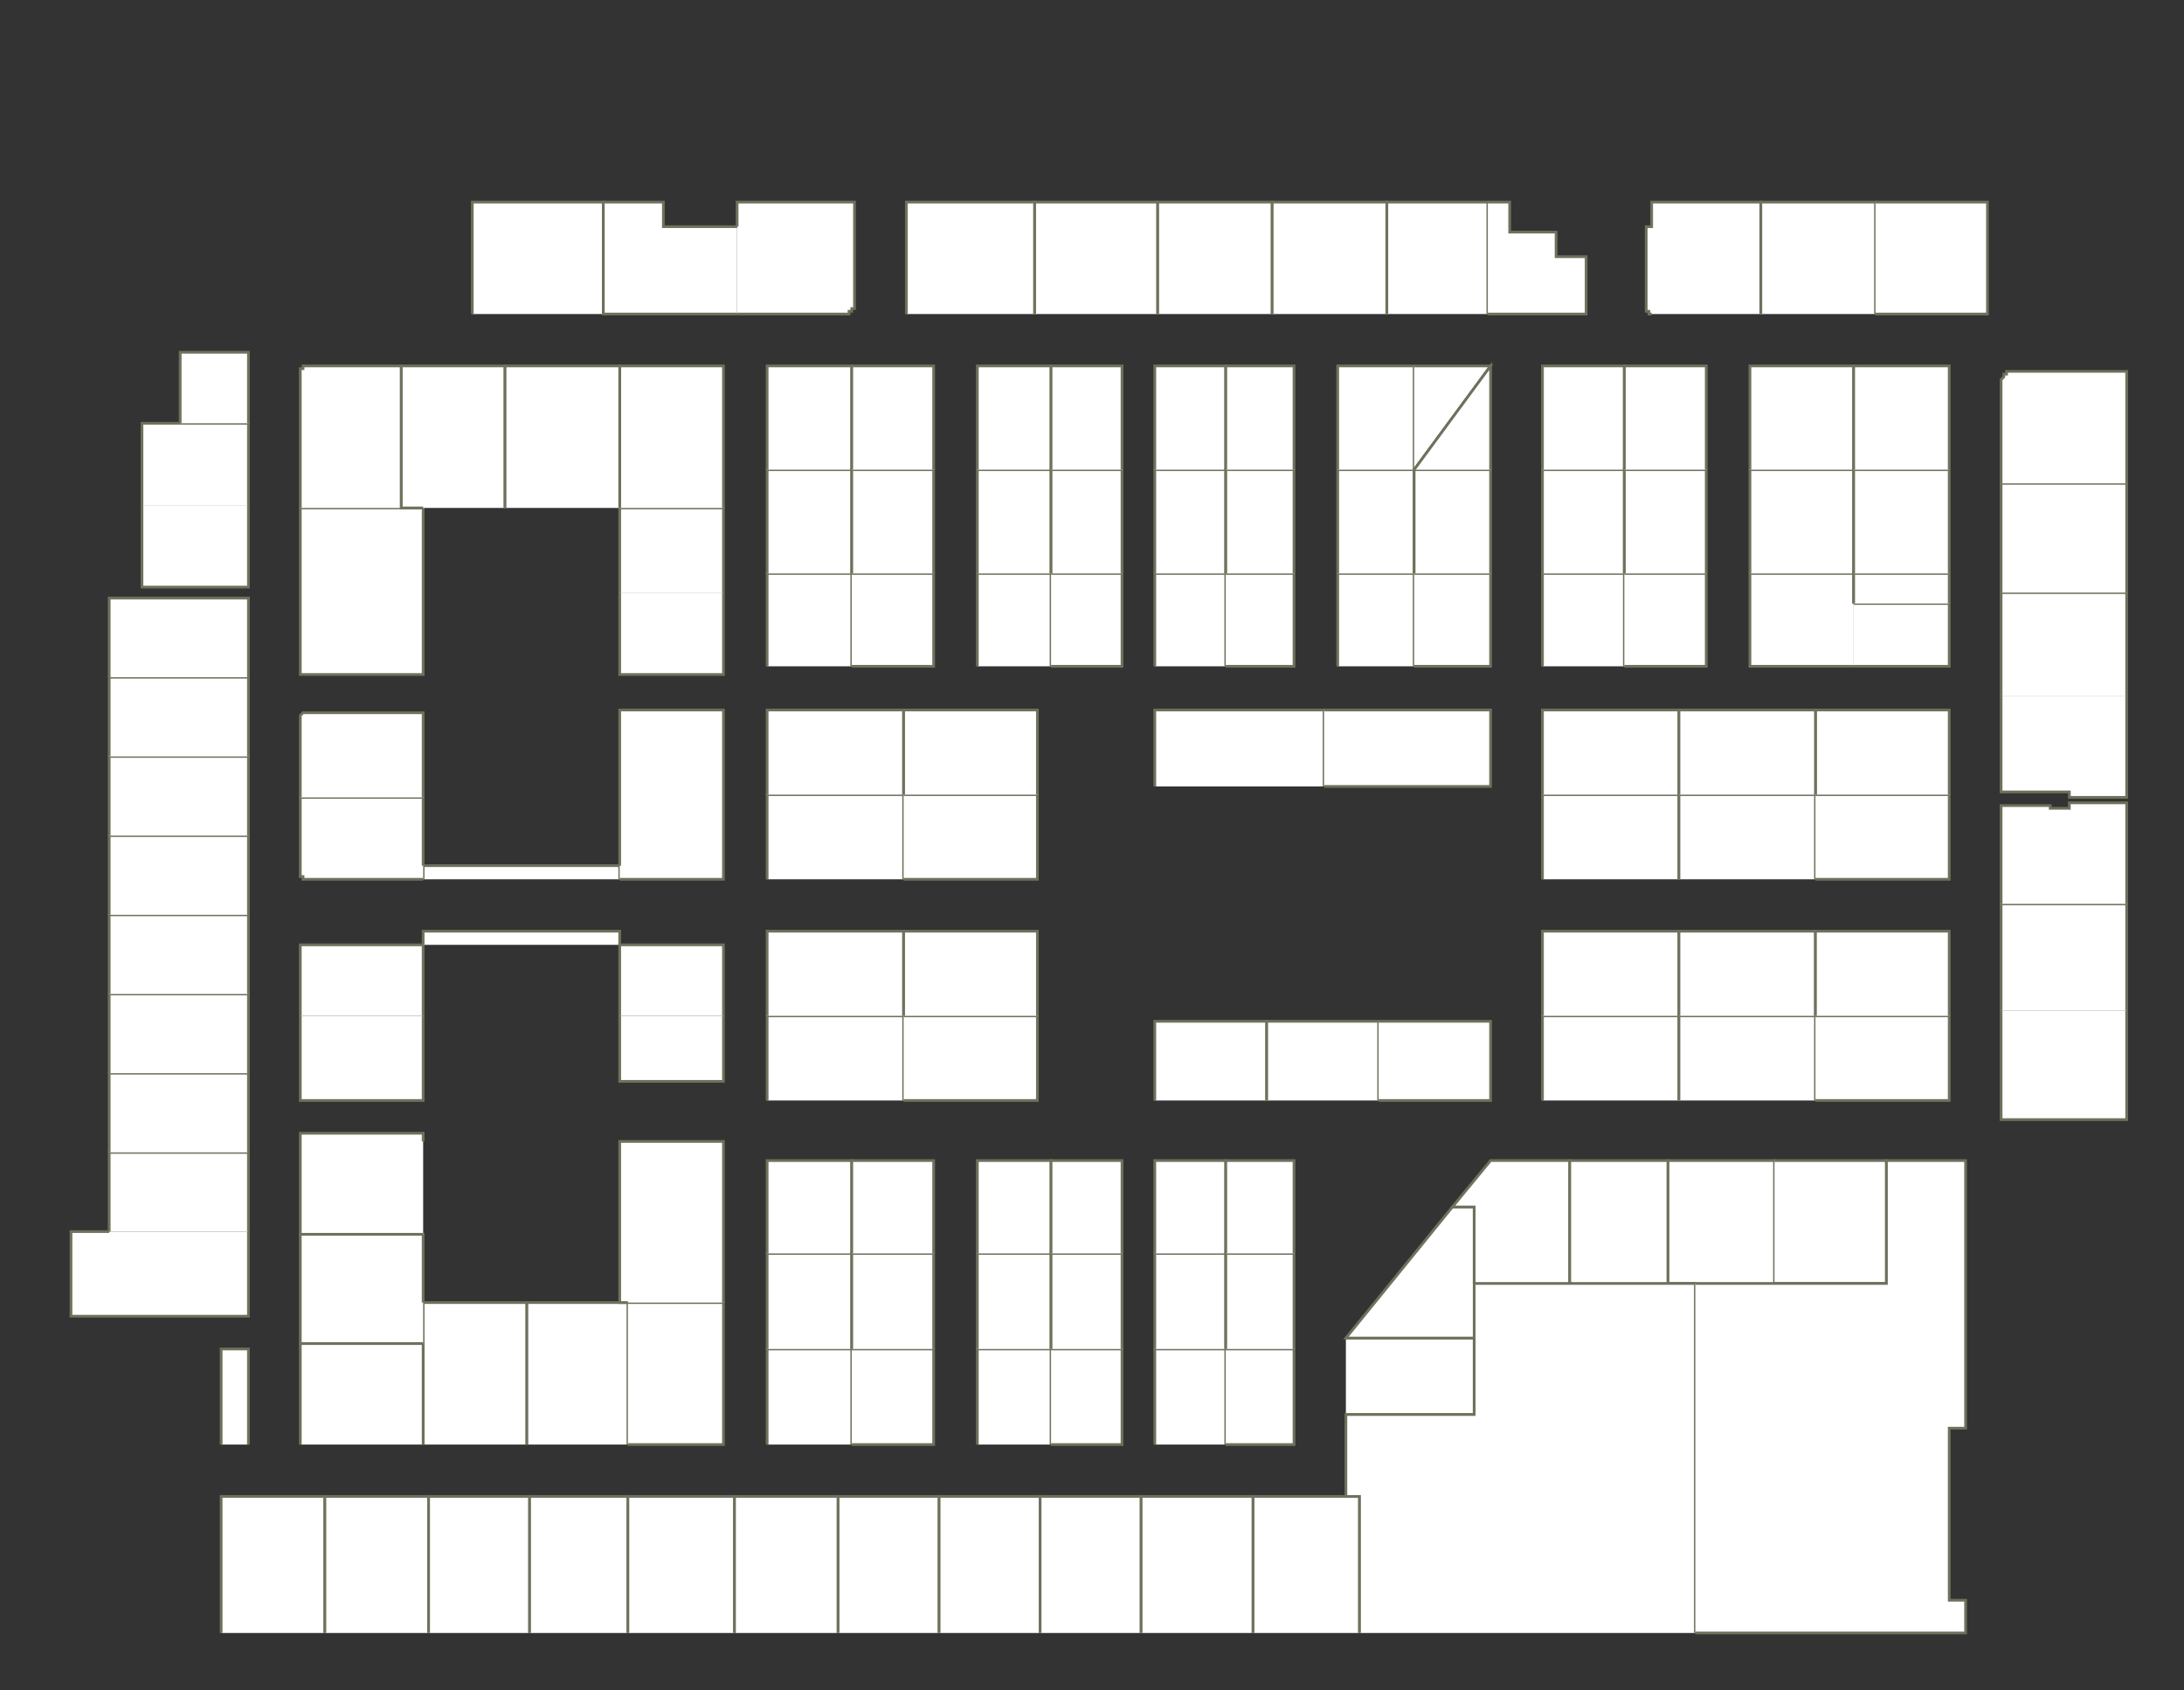 <?xml version="1.0" encoding="utf-8" ?>
<svg baseProfile="full" height="619" version="1.1" width="800" xmlns="http://www.w3.org/2000/svg" xmlns:ev="http://www.w3.org/2001/xml-events" xmlns:xlink="http://www.w3.org/1999/xlink"><rect width="100%" height="100%" fill="#333333" stroke="none"/><defs /><g id="3A01" stroke="red"><polyline fill="#FFFFFF" points="81,598 81,548 119,548 119,598" stroke="#6d725c" /></g><g id="3A02" stroke="red"><polyline fill="#FFFFFF" points="119,598 119,548 157,548 157,598" stroke="#6d725c" /></g><g id="3A04" stroke="red"><polyline fill="#FFFFFF" points="157,598 157,548 194,548 194,598" stroke="#6d725c" /></g><g id="3A06" stroke="red"><polyline fill="#FFFFFF" points="155,529 155,492 155,477 193,477 193,529" stroke="#6d725c" /></g><g id="3A07" stroke="red"><polyline fill="#FFFFFF" points="81,529 81,494 91,494 91,529" stroke="#6d725c" /></g><g id="3A08" stroke="red"><polyline fill="#FFFFFF" points="110,529 110,492 155,492 155,529" stroke="#6d725c" /></g><g id="3A09" stroke="red"><polyline fill="#FFFFFF" points="91,451 91,482 26,482 26,451 40,451" stroke="#6d725c" /></g><g id="3A10" stroke="red"><polyline fill="#FFFFFF" points="155,492 110,492 110,452 155,452 155,477" stroke="#6d725c" /></g><g id="3A11" stroke="red"><polyline fill="#FFFFFF" points="40,451 40,422 91,422 91,451" stroke="#6d725c" /></g><g id="3A12" stroke="red"><polyline fill="#FFFFFF" points="155,452 110,452 110,415 155,415 155,418" stroke="#6d725c" /></g><g id="3A14" stroke="red"><polyline fill="#FFFFFF" points="155,372 155,403 110,403 110,372" stroke="#6d725c" /></g><g id="3A15" stroke="red"><polyline fill="#FFFFFF" points="40,422 40,393 91,393 91,422" stroke="#6d725c" /></g><g id="3A16" stroke="red"><polyline fill="#FFFFFF" points="110,372 110,346 155,346 155,372" stroke="#6d725c" /></g><g id="3A17" stroke="red"><polyline fill="#FFFFFF" points="40,393 40,364 91,364 91,393" stroke="#6d725c" /></g><g id="3A18" stroke="red"><polyline fill="#FFFFFF" points="155,346 155,341 227,341 227,346" stroke="#6d725c" /></g><g id="3A19" stroke="red"><polyline fill="#FFFFFF" points="40,364 40,335 91,335 91,364" stroke="#6d725c" /></g><g id="3A20" stroke="red"><polyline fill="#FFFFFF" points="155,322 155,317 227,317 227,322" stroke="#6d725c" /></g><g id="3A21" stroke="red"><polyline fill="#FFFFFF" points="40,335 40,306 91,306 91,335" stroke="#6d725c" /></g><g id="3A22" stroke="red"><polyline fill="#FFFFFF" points="155,322 112,322 112,322 112,322 111,322 111,321 111,321 110,321 110,320 110,320 110,320 110,319 110,292 155,292 155,317" stroke="#6d725c" /></g><g id="3A23" stroke="red"><polyline fill="#FFFFFF" points="40,306 40,277 91,277 91,306" stroke="#6d725c" /></g><g id="3A24" stroke="red"><polyline fill="#FFFFFF" points="110,292 110,263 110,263 110,263 110,262 110,262 111,261 111,261 111,261 112,261 112,261 112,261 155,261 155,292" stroke="#6d725c" /></g><g id="3A25" stroke="red"><polyline fill="#FFFFFF" points="40,277 40,248 91,248 91,277" stroke="#6d725c" /></g><g id="3A26" stroke="red"><polyline fill="#FFFFFF" points="155,216 155,247 110,247 110,216" stroke="#6d725c" /></g><g id="3A27" stroke="red"><polyline fill="#FFFFFF" points="40,248 40,219 91,219 91,248" stroke="#6d725c" /></g><g id="3A28" stroke="red"><polyline fill="#FFFFFF" points="110,216 110,186 147,186 155,186 155,216" stroke="#6d725c" /></g><g id="3A29" stroke="red"><polyline fill="#FFFFFF" points="91,185 91,215 52,215 52,185" stroke="#6d725c" /></g><g id="3A30" stroke="red"><polyline fill="#FFFFFF" points="110,186 110,137 110,136 110,136 110,136 110,135 111,135 111,135 111,134 112,134 112,134 112,134 147,134 147,186" stroke="#6d725c" /></g><g id="3A31" stroke="red"><polyline fill="#FFFFFF" points="52,185 52,155 66,155 91,155 91,185" stroke="#6d725c" /></g><g id="3A32" stroke="red"><polyline fill="#FFFFFF" points="155,186 147,186 147,134 185,134 185,186" stroke="#6d725c" /></g><g id="3A33" stroke="red"><polyline fill="#FFFFFF" points="66,155 66,129 91,129 91,155" stroke="#6d725c" /></g><g id="3B01" stroke="red"><polyline fill="#FFFFFF" points="194,598 194,548 230,548 230,598" stroke="#6d725c" /></g><g id="3B02" stroke="red"><polyline fill="#FFFFFF" points="269,598 269,548 307,548 307,598" stroke="#6d725c" /></g><g id="3B03" stroke="red"><polyline fill="#FFFFFF" points="230,598 230,548 269,548 269,598" stroke="#6d725c" /></g><g id="3B04" stroke="red"><polyline fill="#FFFFFF" points="281,529 281,494 312,494 312,529" stroke="#6d725c" /></g><g id="3B05" stroke="red"><polyline fill="#FFFFFF" points="193,529 193,477 227,477 230,477 230,529" stroke="#6d725c" /></g><g id="3B06" stroke="red"><polyline fill="#FFFFFF" points="281,494 281,459 312,459 312,494" stroke="#6d725c" /></g><g id="3B07" stroke="red"><polyline fill="#FFFFFF" points="230,477 265,477 265,529 230,529" stroke="#6d725c" /></g><g id="3B08" stroke="red"><polyline fill="#FFFFFF" points="281,459 281,425 312,425 312,459" stroke="#6d725c" /></g><g id="3B09" stroke="red"><polyline fill="#FFFFFF" points="230,477 227,477 227,418 265,418 265,477" stroke="#6d725c" /></g><g id="3B10" stroke="red"><polyline fill="#FFFFFF" points="281,403 281,372 331,372 331,403" stroke="#6d725c" /></g><g id="3B11" stroke="red"><polyline fill="#FFFFFF" points="265,372 265,396 227,396 227,372" stroke="#6d725c" /></g><g id="3B12" stroke="red"><polyline fill="#FFFFFF" points="281,372 281,341 331,341 331,372" stroke="#6d725c" /></g><g id="3B14" stroke="red"><polyline fill="#FFFFFF" points="281,322 281,291 331,291 331,322" stroke="#6d725c" /></g><g id="3B15" stroke="red"><polyline fill="#FFFFFF" points="227,372 227,346 265,346 265,372" stroke="#6d725c" /></g><g id="3B16" stroke="red"><polyline fill="#FFFFFF" points="281,291 281,260 331,260 331,291" stroke="#6d725c" /></g><g id="3B17" stroke="red"><polyline fill="#FFFFFF" points="227,317 227,260 265,260 265,322 227,322" stroke="#6d725c" /></g><g id="3B18" stroke="red"><polyline fill="#FFFFFF" points="281,244 281,210 312,210 312,244" stroke="#6d725c" /></g><g id="3B19" stroke="red"><polyline fill="#FFFFFF" points="265,217 265,247 227,247 227,217" stroke="#6d725c" /></g><g id="3B20" stroke="red"><polyline fill="#FFFFFF" points="281,210 281,172 312,172 312,210" stroke="#6d725c" /></g><g id="3B21" stroke="red"><polyline fill="#FFFFFF" points="227,217 227,186 265,186 265,217" stroke="#6d725c" /></g><g id="3B22" stroke="red"><polyline fill="#FFFFFF" points="281,172 281,134 312,134 312,172" stroke="#6d725c" /></g><g id="3B23" stroke="red"><polyline fill="#FFFFFF" points="227,186 227,134 265,134 265,186" stroke="#6d725c" /></g><g id="3B24" stroke="red"><polyline fill="#FFFFFF" points="270,83 270,74 313,74 313,112 313,113 312,113 312,114 312,114 312,114 311,114 311,115 311,115 310,115 310,115 270,115" stroke="#6d725c" /></g><g id="3B25" stroke="red"><polyline fill="#FFFFFF" points="185,186 185,134 227,134 227,186" stroke="#6d725c" /></g><g id="3B27" stroke="red"><polyline fill="#FFFFFF" points="173,115 173,74 221,74 221,115" stroke="#6d725c" /></g><g id="3B29" stroke="red"><polyline fill="#FFFFFF" points="270,115 221,115 221,74 243,74 243,83 270,83" stroke="#6d725c" /></g><g id="3C01" stroke="red"><polyline fill="#FFFFFF" points="307,598 307,548 344,548 344,598" stroke="#6d725c" /></g><g id="3C02" stroke="red"><polyline fill="#FFFFFF" points="344,598 344,548 381,548 381,598" stroke="#6d725c" /></g><g id="3C03" stroke="red"><polyline fill="#FFFFFF" points="312,494 342,494 342,529 312,529" stroke="#6d725c" /></g><g id="3C04" stroke="red"><polyline fill="#FFFFFF" points="358,529 358,494 385,494 385,529" stroke="#6d725c" /></g><g id="3C05" stroke="red"><polyline fill="#FFFFFF" points="312,494 312,459 342,459 342,494" stroke="#6d725c" /></g><g id="3C06" stroke="red"><polyline fill="#FFFFFF" points="358,494 358,459 385,459 385,494" stroke="#6d725c" /></g><g id="3C07" stroke="red"><polyline fill="#FFFFFF" points="312,459 312,425 342,425 342,459" stroke="#6d725c" /></g><g id="3C08" stroke="red"><polyline fill="#FFFFFF" points="358,459 358,425 385,425 385,459" stroke="#6d725c" /></g><g id="3C10" stroke="red"><polyline fill="#FFFFFF" points="331,372 380,372 380,403 331,403" stroke="#6d725c" /></g><g id="3C12" stroke="red"><polyline fill="#FFFFFF" points="331,372 331,341 380,341 380,372" stroke="#6d725c" /></g><g id="3C14" stroke="red"><polyline fill="#FFFFFF" points="331,291 380,291 380,322 331,322" stroke="#6d725c" /></g><g id="3C16" stroke="red"><polyline fill="#FFFFFF" points="331,291 331,260 380,260 380,291" stroke="#6d725c" /></g><g id="3C17" stroke="red"><polyline fill="#FFFFFF" points="312,210 342,210 342,244 312,244" stroke="#6d725c" /></g><g id="3C18" stroke="red"><polyline fill="#FFFFFF" points="358,244 358,210 385,210 385,244" stroke="#6d725c" /></g><g id="3C19" stroke="red"><polyline fill="#FFFFFF" points="312,210 312,172 342,172 342,210" stroke="#6d725c" /></g><g id="3C20" stroke="red"><polyline fill="#FFFFFF" points="358,210 358,172 385,172 385,210" stroke="#6d725c" /></g><g id="3C21" stroke="red"><polyline fill="#FFFFFF" points="312,172 312,134 342,134 342,172" stroke="#6d725c" /></g><g id="3C22" stroke="red"><polyline fill="#FFFFFF" points="358,172 358,134 385,134 385,172" stroke="#6d725c" /></g><g id="3C24" stroke="red"><polyline fill="#FFFFFF" points="332,115 332,74 379,74 379,115" stroke="#6d725c" /></g><g id="3D01" stroke="red"><polyline fill="#FFFFFF" points="381,598 381,548 418,548 418,598" stroke="#6d725c" /></g><g id="3D02" stroke="red"><polyline fill="#FFFFFF" points="418,598 418,548 459,548 459,598" stroke="#6d725c" /></g><g id="3D03" stroke="red"><polyline fill="#FFFFFF" points="385,494 411,494 411,529 385,529" stroke="#6d725c" /></g><g id="3D04" stroke="red"><polyline fill="#FFFFFF" points="423,529 423,494 449,494 449,529" stroke="#6d725c" /></g><g id="3D05" stroke="red"><polyline fill="#FFFFFF" points="385,494 385,459 411,459 411,494" stroke="#6d725c" /></g><g id="3D06" stroke="red"><polyline fill="#FFFFFF" points="423,494 423,459 449,459 449,494" stroke="#6d725c" /></g><g id="3D07" stroke="red"><polyline fill="#FFFFFF" points="385,459 385,425 411,425 411,459" stroke="#6d725c" /></g><g id="3D08" stroke="red"><polyline fill="#FFFFFF" points="423,459 423,425 449,425 449,459" stroke="#6d725c" /></g><g id="3D10" stroke="red"><polyline fill="#FFFFFF" points="423,403 423,374 464,374 464,403" stroke="#6d725c" /></g><g id="3D12" stroke="red"><polyline fill="#FFFFFF" points="423,288 423,260 485,260 485,288" stroke="#6d725c" /></g><g id="3D14" stroke="red"><polyline fill="#FFFFFF" points="423,244 423,210 449,210 449,244" stroke="#6d725c" /></g><g id="3D15" stroke="red"><polyline fill="#FFFFFF" points="385,210 411,210 411,244 385,244" stroke="#6d725c" /></g><g id="3D16" stroke="red"><polyline fill="#FFFFFF" points="423,210 423,172 449,172 449,210" stroke="#6d725c" /></g><g id="3D17" stroke="red"><polyline fill="#FFFFFF" points="385,210 385,172 411,172 411,210" stroke="#6d725c" /></g><g id="3D18" stroke="red"><polyline fill="#FFFFFF" points="423,172 423,134 449,134 449,172" stroke="#6d725c" /></g><g id="3D19" stroke="red"><polyline fill="#FFFFFF" points="385,172 385,134 411,134 411,172" stroke="#6d725c" /></g><g id="3D20" stroke="red"><polyline fill="#FFFFFF" points="424,115 424,74 466,74 466,115" stroke="#6d725c" /></g><g id="3D21" stroke="red"><polyline fill="#FFFFFF" points="379,115 379,74 424,74 424,115" stroke="#6d725c" /></g><g id="3E01" stroke="red"><polyline fill="#FFFFFF" points="459,598 459,548 493,548 498,548 498,598" stroke="#6d725c" /></g><g id="3E03" stroke="red"><polyline fill="#FFFFFF" points="449,494 474,494 474,529 449,529" stroke="#6d725c" /></g><g id="3E05" stroke="red"><polyline fill="#FFFFFF" points="449,494 449,459 474,459 474,494" stroke="#6d725c" /></g><g id="3E07" stroke="red"><polyline fill="#FFFFFF" points="449,459 449,425 474,425 474,459" stroke="#6d725c" /></g><g id="3E09" stroke="red"><polyline fill="#FFFFFF" points="464,403 464,374 505,374 505,403" stroke="#6d725c" /></g><g id="3E10" stroke="red"><polyline fill="#FFFFFF" points="490,244 490,210 518,210 518,244" stroke="#6d725c" /></g><g id="3E11" stroke="red"><polyline fill="#FFFFFF" points="449,210 474,210 474,244 449,244" stroke="#6d725c" /></g><g id="3E12" stroke="red"><polyline fill="#FFFFFF" points="490,210 490,172 518,172 518,210" stroke="#6d725c" /></g><g id="3E14" stroke="red"><polyline fill="#FFFFFF" points="490,172 490,134 518,134 518,172" stroke="#6d725c" /></g><g id="3E15" stroke="red"><polyline fill="#FFFFFF" points="449,210 449,172 474,172 474,210" stroke="#6d725c" /></g><g id="3E16" stroke="red"><polyline fill="#FFFFFF" points="466,115 466,74 508,74 508,115" stroke="#6d725c" /></g><g id="3E17" stroke="red"><polyline fill="#FFFFFF" points="449,172 449,134 474,134 474,172" stroke="#6d725c" /></g><g id="3F03" stroke="red"><polyline fill="#FFFFFF" points="493,490 540,490 540,518 493,518" stroke="#6d725c" /></g><g id="3F05" stroke="red"><polyline fill="#FFFFFF" points="540,490 493,490 532,442 540,442 540,470" stroke="#6d725c" /></g><g id="3F07" stroke="red"><polyline fill="#FFFFFF" points="540,470 540,442 532,442 546,425 575,425 575,470" stroke="#6d725c" /></g><g id="3F08" stroke="red"><polyline fill="#FFFFFF" points="576,470 575,470 575,425 611,425 611,470" stroke="#6d725c" /></g><g id="3F09" stroke="red"><polyline fill="#FFFFFF" points="505,374 546,374 546,403 505,403" stroke="#6d725c" /></g><g id="3F10" stroke="red"><polyline fill="#FFFFFF" points="565,403 565,372 615,372 615,403" stroke="#6d725c" /></g><g id="3F12" stroke="red"><polyline fill="#FFFFFF" points="565,372 565,341 615,341 615,372" stroke="#6d725c" /></g><g id="3F14" stroke="red"><polyline fill="#FFFFFF" points="565,322 565,291 615,291 615,322" stroke="#6d725c" /></g><g id="3F15" stroke="red"><polyline fill="#FFFFFF" points="485,260 546,260 546,288 485,288" stroke="#6d725c" /></g><g id="3F16" stroke="red"><polyline fill="#FFFFFF" points="565,291 565,260 615,260 615,291" stroke="#6d725c" /></g><g id="3F17" stroke="red"><polyline fill="#FFFFFF" points="518,210 546,210 546,244 518,244" stroke="#6d725c" /></g><g id="3F18" stroke="red"><polyline fill="#FFFFFF" points="565,244 565,210 595,210 595,244" stroke="#6d725c" /></g><g id="3F19" stroke="red"><polyline fill="#FFFFFF" points="518,210 518,172 546,172 546,210" stroke="#6d725c" /></g><g id="3F20" stroke="red"><polyline fill="#FFFFFF" points="565,210 565,172 595,172 595,210" stroke="#6d725c" /></g><g id="3F21A" stroke="red"><polyline fill="#FFFFFF" points="518,134 546,134 518,172" stroke="#6d725c" /></g><g id="3F21B" stroke="red"><polyline fill="#FFFFFF" points="518,172 546,134 546,172" stroke="#6d725c" /></g><g id="3F22" stroke="red"><polyline fill="#FFFFFF" points="565,172 565,134 595,134 595,172" stroke="#6d725c" /></g><g id="3F23" stroke="red"><polyline fill="#FFFFFF" points="508,115 508,74 545,74 545,115" stroke="#6d725c" /></g><g id="3F24" stroke="red"><polyline fill="#FFFFFF" points="545,74 553,74 553,85 570,85 570,94 581,94 581,115 545,115" stroke="#6d725c" /></g><g id="3G08" stroke="red"><polyline fill="#FFFFFF" points="621,470 611,470 611,425 650,425 650,470" stroke="#6d725c" /></g><g id="3G10" stroke="red"><polyline fill="#FFFFFF" points="615,403 615,372 665,372 665,403" stroke="#6d725c" /></g><g id="3G12" stroke="red"><polyline fill="#FFFFFF" points="615,372 615,341 665,341 665,372" stroke="#6d725c" /></g><g id="3G14" stroke="red"><polyline fill="#FFFFFF" points="615,322 615,291 665,291 665,322" stroke="#6d725c" /></g><g id="3G17" stroke="red"><polyline fill="#FFFFFF" points="595,210 625,210 625,244 595,244" stroke="#6d725c" /></g><g id="3G18" stroke="red"><polyline fill="#FFFFFF" points="679,244 641,244 641,210 679,210 679,221" stroke="#6d725c" /></g><g id="3G19" stroke="red"><polyline fill="#FFFFFF" points="595,210 595,172 625,172 625,210" stroke="#6d725c" /></g><g id="3G20" stroke="red"><polyline fill="#FFFFFF" points="641,210 641,172 679,172 679,210" stroke="#6d725c" /></g><g id="3G21" stroke="red"><polyline fill="#FFFFFF" points="595,172 595,134 625,134 625,172" stroke="#6d725c" /></g><g id="3G22" stroke="red"><polyline fill="#FFFFFF" points="641,172 641,134 679,134 679,172" stroke="#6d725c" /></g><g id="3G23" stroke="red"><polyline fill="#FFFFFF" points="605,115 605,115 604,115 604,115 604,114 603,114 603,114 603,114 603,113 603,113 603,112 603,83 605,83 605,74 645,74 645,115" stroke="#6d725c" /></g><g id="3G24" stroke="red"><polyline fill="#FFFFFF" points="645,115 645,74 645,74 687,74 687,115" stroke="#6d725c" /></g><g id="3H03" stroke="red"><polyline fill="#FFFFFF" points="650,425 691,425 691,470 650,470" stroke="#6d725c" /></g><g id="3H05" stroke="red"><polyline fill="#FFFFFF" points="665,372 714,372 714,403 665,403" stroke="#6d725c" /></g><g id="3H07" stroke="red"><polyline fill="#FFFFFF" points="665,372 665,341 714,341 714,372" stroke="#6d725c" /></g><g id="3H08" stroke="red"><polyline fill="#FFFFFF" points="779,370 779,410 733,410 733,370" stroke="#6d725c" /></g><g id="3H09" stroke="red"><polyline fill="#FFFFFF" points="665,291 714,291 714,322 665,322" stroke="#6d725c" /></g><g id="3H10" stroke="red"><polyline fill="#FFFFFF" points="733,370 733,331 779,331 779,370" stroke="#6d725c" /></g><g id="3H11" stroke="red"><polyline fill="#FFFFFF" points="665,291 665,260 714,260 714,291" stroke="#6d725c" /></g><g id="3H12" stroke="red"><polyline fill="#FFFFFF" points="733,331 733,295 751,295 751,296 758,296 758,294 779,294 779,331" stroke="#6d725c" /></g><g id="3H14" stroke="red"><polyline fill="#FFFFFF" points="779,255 779,292 758,292 758,290 733,290 733,255" stroke="#6d725c" /></g><g id="3H15A" stroke="red"><polyline fill="#FFFFFF" points="679,221 714,221 714,244 679,244" stroke="#6d725c" /></g><g id="3H15B" stroke="red"><polyline fill="#FFFFFF" points="679,221 679,210 714,210 714,221" stroke="#6d725c" /></g><g id="3H16" stroke="red"><polyline fill="#FFFFFF" points="733,255 733,217 779,217 779,255" stroke="#6d725c" /></g><g id="3H17" stroke="red"><polyline fill="#FFFFFF" points="679,210 679,172 714,172 714,210" stroke="#6d725c" /></g><g id="3H18" stroke="red"><polyline fill="#FFFFFF" points="733,217 733,177 779,177 779,217" stroke="#6d725c" /></g><g id="3H19" stroke="red"><polyline fill="#FFFFFF" points="679,172 679,134 714,134 714,172" stroke="#6d725c" /></g><g id="3H20" stroke="red"><polyline fill="#FFFFFF" points="733,177 733,139 733,139 734,138 734,138 734,137 734,137 735,137 735,137 735,136 736,136 736,136 779,136 779,177" stroke="#6d725c" /></g><g id="3H21" stroke="red"><polyline fill="#FFFFFF" points="687,74 728,74 728,115 687,115" stroke="#6d725c" /></g><g id="3Y01" stroke="red"><polyline fill="#FFFFFF" points="615,291 615,260 665,260 665,291" stroke="#6d725c" /></g><g id="3Y02" stroke="red"><polyline fill="#FFFFFF" points="498,598 498,548 493,548 493,518 540,518 540,490 540,470 575,470 576,470 611,470 621,470 621,598" stroke="#6d725c" /></g><g id="3Y03" stroke="red"><polyline fill="#FFFFFF" points="621,470 650,470 691,470 691,425 720,425 720,523 714,523 714,586 720,586 720,598 621,598" stroke="#6d725c" /></g></svg>